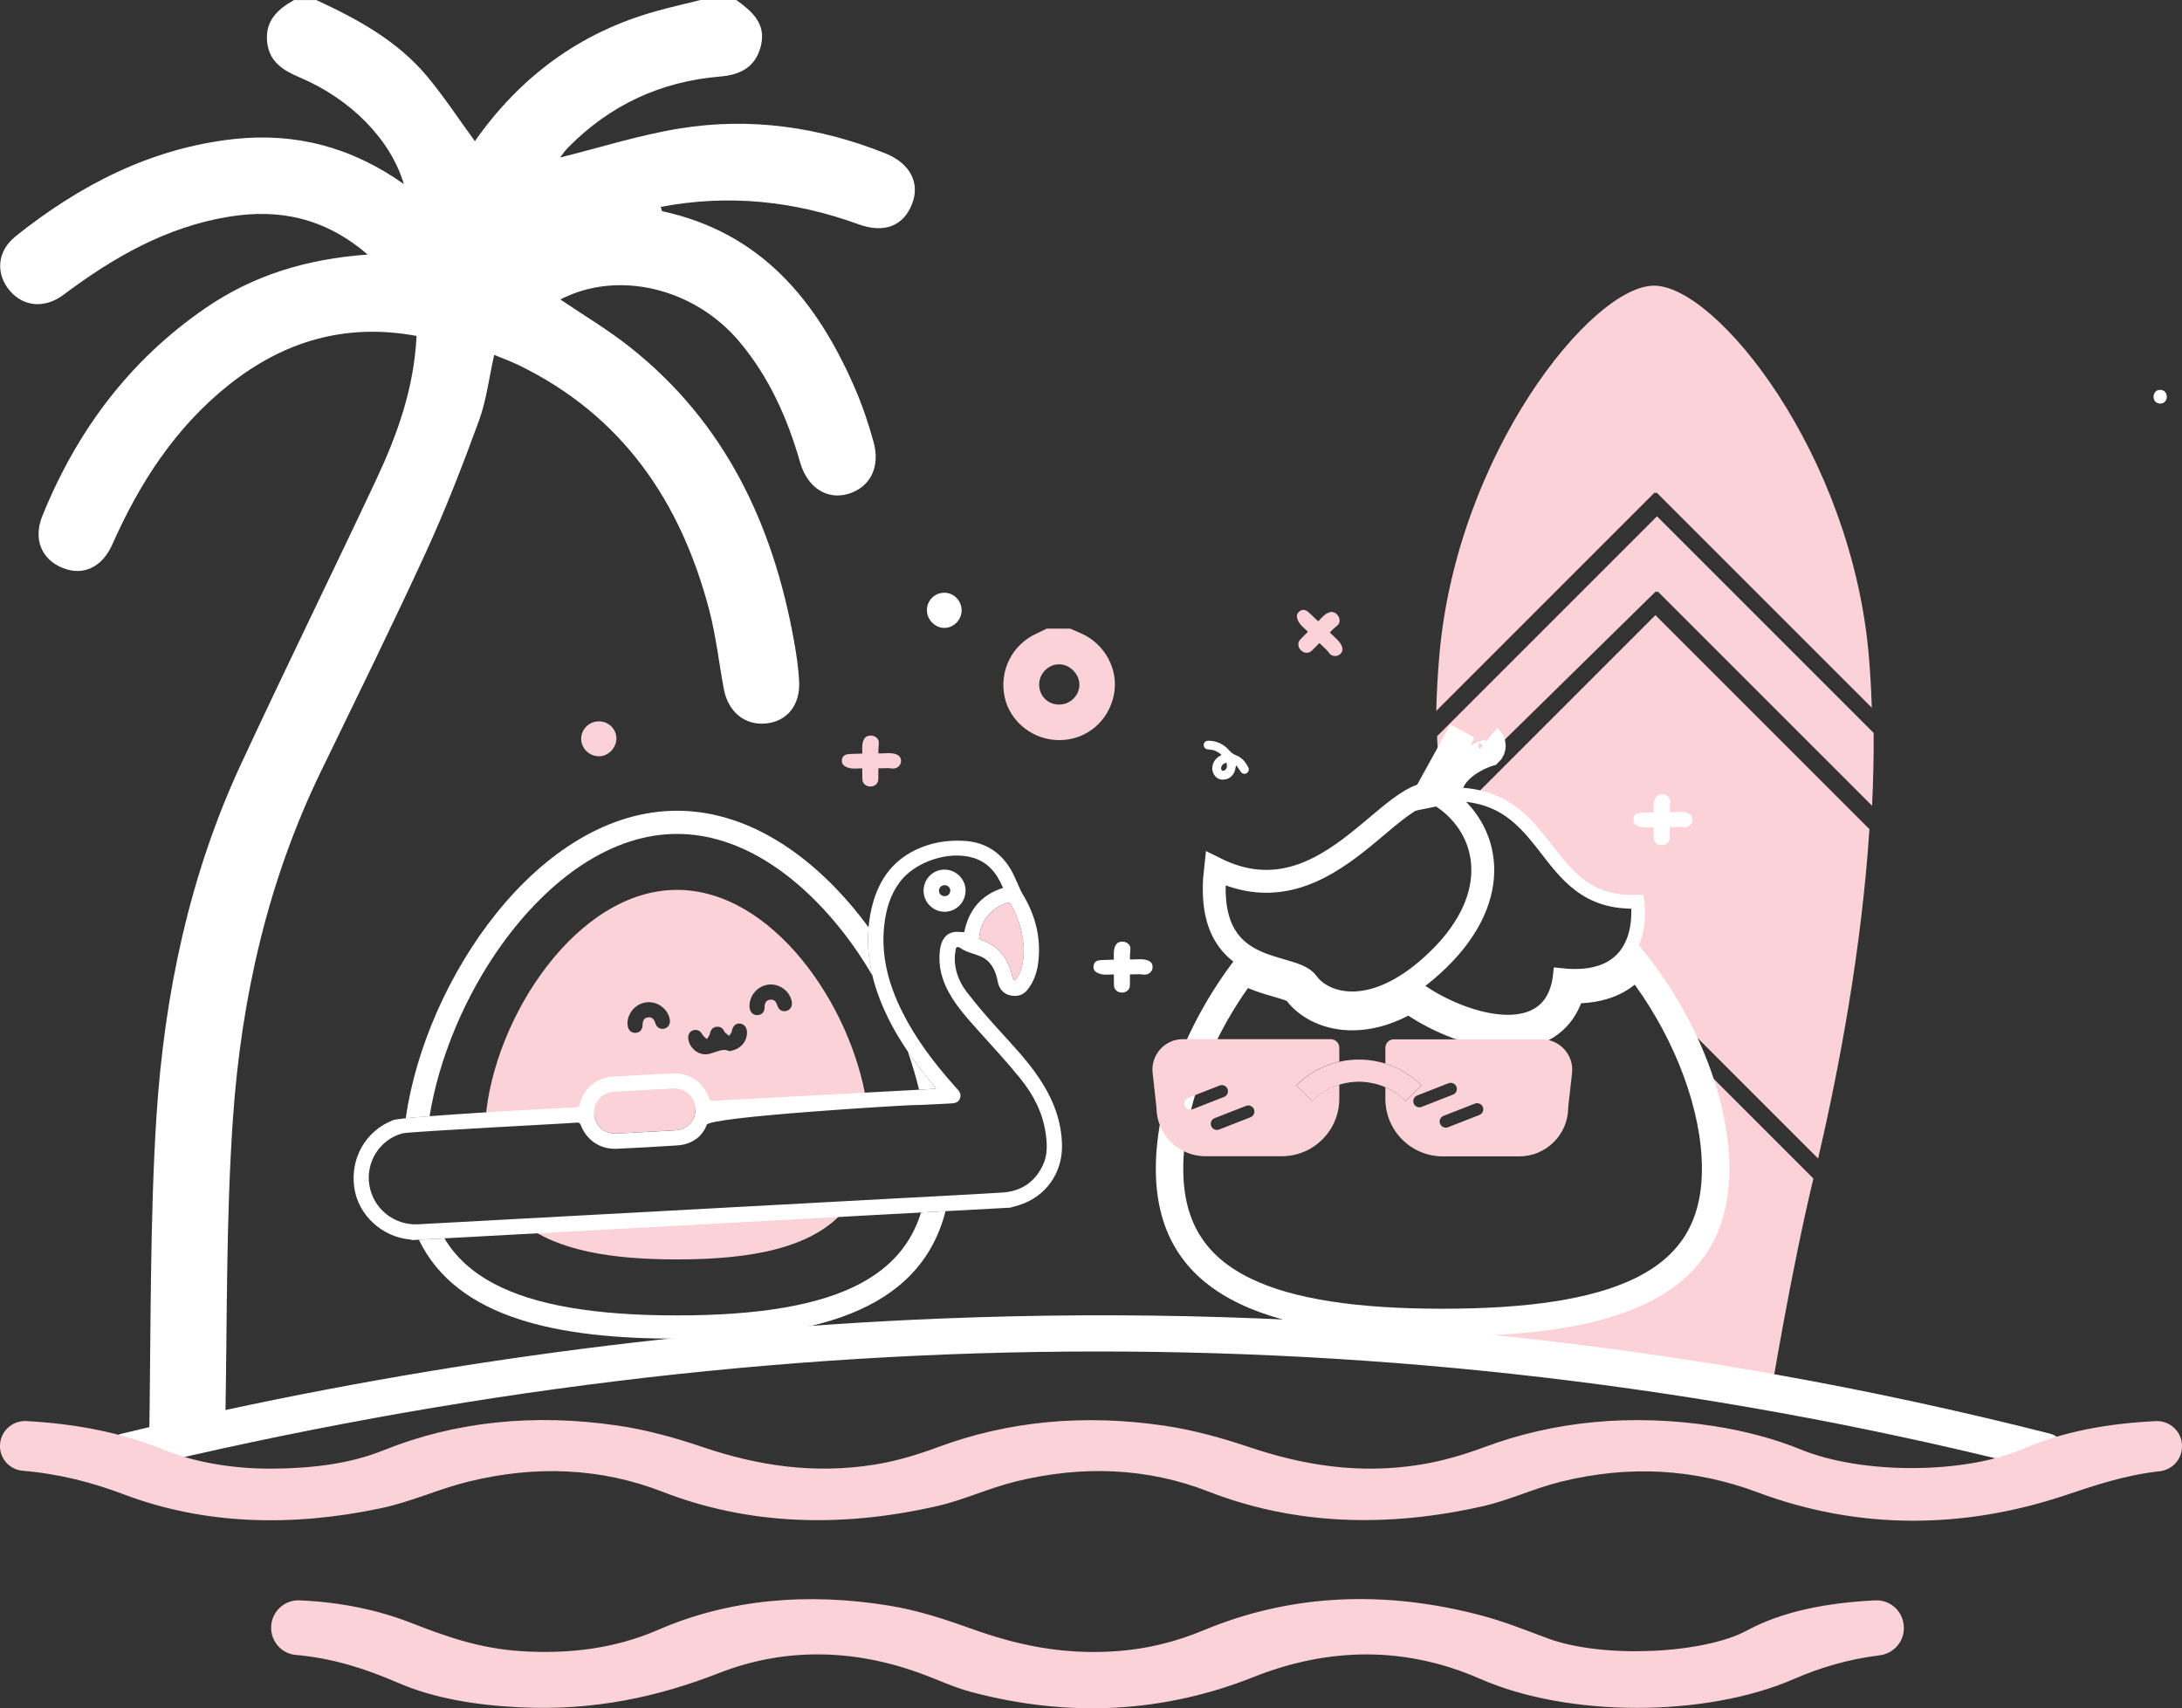 <?xml version="1.0" encoding="UTF-8"?>
<svg id="Layer_1" data-name="Layer 1" xmlns="http://www.w3.org/2000/svg" viewBox="0 0 477 373.44">
  <rect x="0" y="0" width="477" height="373.44" fill="#333333" stroke="none"/>
  <g>
    <g>
      <g>
        <path d="m321.62,181.49c-.27-.56-.57-1.11-.89-1.65.32.53.62,1.08.89,1.65Z" style="fill: #fbd2d7;"/>
        <path d="m322.78,173.59c15.97,3.9,15.21,23.57,34.46,22.82,0,0,.67,4.27-.87,8.43.02-.06.05-.12.07-.18,5.67,6.46,10.41,13.88,13.93,21.53l27.08,27.08c4.67-20.05,9.51-45.87,11.22-72l-46.79-46.79-39.11,39.11Z" style="fill: #fbd2d7;"/>
      </g>
      <path d="m409.6,160.24l-47.37-47.37-48.05,48.05c-.03,5.23,1.64,8.13,1.91,13.41l45.89-45.05.2.2.2-.2,46.87,46.87c.26-5.32.38-10.64.34-15.91Z" style="fill: #fbd2d7;"/>
      <path d="m361.73,107.66l.2.2.2-.2,47.06,47.06c-.12-3.82-.33-7.6-.65-11.33-3.78-44.11-33.27-80.94-46.95-80.94s-43.17,36.83-46.95,80.95c-.34,3.95-.56,7.97-.67,12.02l47.75-47.75Z" style="fill: #fbd2d7;"/>
      <path d="m373.9,235.12c2.22,6.74,3.42,13.45,3.42,19.65,0,23.52-26.33,32.69-50.56,35.53.21.65-8.68,2.79-8.68,2.79l69.05,11.69s4.41-26.86,9.29-47.13l-22.53-22.53Z" style="fill: #fbd2d7;"/>
    </g>
    <g>
      <path d="m325.41,161.45c.96.78,1.01,2.23.1,3.07,0,0-7.93,2.31-8.87,8.17l-4.55.93,7.61-13.81" style="fill: none; stroke: #fff; stroke-miterlimit: 10; stroke-width: 6px;"/>
      <path d="m315.65,174.44c9.98,6.94,13.03,21.41-1.15,35.26-14.18,13.85-25.34,9.9-28.7,5.15-3.37-4.75-22.87-.66-20.09-24.97,25.49,12.69,39.97-22.39,49.94-15.45Z" style="fill: none; stroke: #fff; stroke-miterlimit: 10; stroke-width: 5px;"/>
      <path d="m314.5,209.7c14.18-13.85,11.13-28.32,1.15-35.26-.4-.28-.82-.49-1.24-.64,25.82-2.41,21.22,24.2,43.56,23.33,0,0,2.89,18.3-16.96,16.02-1.71,15.89-20.91,10.11-30.43,3.49-.73-.5-1.43-1.16-2.12-1.95,1.94-1.32,3.95-2.96,6.03-5Z" style="fill: none; stroke: #fff; stroke-miterlimit: 10; stroke-width: 3px;"/>
      <path d="m357.37,215.26c9.06,12.53,14.68,27.68,14.68,40.23,0,11.59-4.75,19.25-14.95,24.12-9.17,4.37-22.82,6.5-41.74,6.5s-32.58-2.13-41.74-6.5c-10.2-4.87-14.95-12.53-14.95-24.12,0-12.29,5.34-27.03,14.13-39.48,2.01.84,3.95,1.4,5.57,1.87.99.29,2.29.66,2.92.94,3.14,4.04,8.44,6.43,14.32,6.43,4.03,0,8.13-1.08,12.26-3.21,5.26,3.48,13.83,7.32,21.79,7.32s13.46-3.66,16-10.04c5.31-.25,9.07-1.92,11.72-4.06m-.2-9.87c-1.42,4.01-4.86,7.97-12.9,7.97-1.01,0-2.1-.06-3.26-.2-.81,7.55-5.57,10.21-11.37,10.21-6.4,0-14.06-3.25-19.06-6.72-.73-.5-1.43-1.16-2.12-1.95-4.88,3.33-9.25,4.56-12.87,4.56-4.73,0-8.18-2.11-9.8-4.4-1.95-2.76-9.34-2.54-14.65-6.61-11.41,14.22-18.48,32.24-18.48,47.26,0,29.93,28.07,36.62,62.69,36.62s62.69-6.69,62.69-36.62c0-16.04-8.06-35.5-20.87-50.11h0Z" style="fill: #fff;"/>
      <g>
        <path d="m318.37,237.56c-.27-.69-1.05-1.03-1.73-.76l-6.85,2.68c-.69.27-1.03,1.05-.76,1.73.27.69,1.05,1.03,1.73.76l6.85-2.68c.69-.27,1.03-1.05.76-1.73Z" style="fill: none;"/>
        <path d="m274.14,242.53c-.27-.69-1.05-1.03-1.73-.76l-6.85,2.68c-.69.27-1.03,1.05-.76,1.73.27.69,1.05,1.03,1.73.76l6.85-2.68c.69-.27,1.03-1.05.76-1.73h0Z" style="fill: none;"/>
        <path d="m268.37,238.08h0c-.27-.69-1.05-1.03-1.73-.76l-6.85,2.68c-.69.27-1.03,1.05-.76,1.73h0c.27.69,1.05,1.03,1.73.76l6.85-2.68c.69-.27,1.03-1.05.76-1.73Z" style="fill: none;"/>
        <path d="m322.41,241.25l-6.85,2.68c-.69.27-1.03,1.05-.76,1.73.27.69,1.05,1.03,1.73.76l6.85-2.68c.69-.27,1.03-1.05.76-1.73-.27-.69-1.05-1.03-1.73-.76Z" style="fill: none;"/>
        <g>
          <path d="m263.54,251.79c-5.31,0-9.67-4.32-9.71-9.63,0-.1,0-.19-.02-.29l-.83-7.4c-.18-1.6.33-3.2,1.4-4.4,1.07-1.2,2.6-1.88,4.21-1.88h32.35c.47,0,.86.39.86.86v2.26c-3.44.92-6.57,2.72-9.1,5.25l-.71.71,4.84,4.84.71-.71c1.22-1.22,2.67-2.2,4.26-2.87v1.67c0,6.38-5.19,11.57-11.57,11.57h-16.69Zm9.36-11.11c-.29,0-.58.05-.85.16l-6.85,2.68c-1.2.47-1.8,1.83-1.33,3.03.35.9,1.21,1.49,2.18,1.49.29,0,.58-.05.85-.16l6.85-2.68c.58-.23,1.04-.67,1.29-1.24.25-.57.26-1.21.04-1.79-.35-.9-1.21-1.49-2.18-1.49Zm-5.77-4.45c-.29,0-.58.05-.85.16l-6.86,2.68c-1.2.47-1.79,1.83-1.33,3.03.35.9,1.21,1.49,2.18,1.49.29,0,.58-.05.85-.16l6.85-2.68c1.2-.47,1.8-1.83,1.33-3.03-.35-.9-1.21-1.49-2.18-1.49Z" style="fill: #fbd2d7;"/>
          <path d="m290.8,229.2v1.36c-3.32,1.02-6.34,2.83-8.81,5.3l-1.41,1.41,1.41,1.41,3.43,3.43,1.41,1.41,1.41-1.41c.77-.77,1.63-1.43,2.55-1.97v.06c0,5.83-4.74,10.57-10.57,10.57h-16.69c-4.76,0-8.67-3.87-8.71-8.64,0-.13,0-.26-.02-.38l-.83-7.4c-.15-1.33.26-2.62,1.15-3.62.89-1,2.12-1.55,3.46-1.55h32.21m-30.53,15.39c.42,0,.83-.08,1.21-.23l1.97-.77c-.73.9-.97,2.17-.52,3.32.5,1.29,1.72,2.12,3.11,2.12.42,0,.83-.08,1.22-.23l6.85-2.68c.83-.32,1.48-.95,1.84-1.77.36-.82.38-1.72.05-2.55-.5-1.29-1.72-2.12-3.11-2.12-.42,0-.83.08-1.21.23l-1.97.77c.73-.9.97-2.17.52-3.32-.5-1.29-1.72-2.12-3.11-2.12-.42,0-.83.08-1.22.23l-6.85,2.68c-.83.32-1.48.95-1.84,1.77-.36.82-.38,1.72-.05,2.55.5,1.29,1.72,2.12,3.11,2.12m30.67-17.39h-32.35c-3.97,0-7.05,3.45-6.61,7.39l.83,7.4c0,.06,0,.12.01.18.05,5.87,4.82,10.62,10.71,10.62h16.69c6.94,0,12.57-5.63,12.57-12.57v-3.1c-2.18.67-4.24,1.86-5.96,3.59l-3.43-3.43c2.68-2.68,5.95-4.4,9.39-5.17v-3.04c0-1.03-.83-1.86-1.86-1.86h0Zm-30.67,15.39c-.53,0-1.04-.32-1.25-.85-.27-.69.07-1.46.76-1.73l6.85-2.68c.16-.06.32-.09.49-.09.53,0,1.04.32,1.25.85h0c.27.69-.07,1.46-.76,1.73l-6.85,2.68c-.16.06-.32.09-.49.09h0Zm5.77,4.45c-.53,0-1.04-.32-1.25-.85-.27-.69.07-1.46.76-1.73l6.85-2.68c.16-.06.32-.09.49-.09.53,0,1.04.32,1.25.85.27.69-.07,1.46-.76,1.73l-6.85,2.68c-.16.06-.32.09-.49.09h0Z" style="fill: #fbd2d7;"/>
        </g>
        <g>
          <path d="m315.4,251.79c-6.38,0-11.57-5.19-11.57-11.57v-.92c1,.58,1.93,1.29,2.75,2.12l.71.71.73-.73c.02.06.04.13.06.19.35.9,1.21,1.49,2.18,1.49.29,0,.58-.05.85-.16l6.85-2.68c1.2-.47,1.79-1.83,1.33-3.03-.35-.9-1.21-1.49-2.18-1.49-.29,0-.58.05-.85.16l-4.48,1.75.34-.34-.71-.71c-2.14-2.14-4.75-3.78-7.6-4.79v-2.72c0-.47.39-.86.86-.86h32.35c1.61,0,3.14.69,4.21,1.88,1.07,1.2,1.58,2.8,1.4,4.39l-.83,7.4c0,.1-.02.2-.02.29-.04,5.3-4.4,9.62-9.71,9.62h-16.69Zm7.49-11.63c-.29,0-.58.05-.85.16l-6.85,2.68c-.58.23-1.04.67-1.29,1.24-.25.57-.26,1.21-.04,1.79.35.9,1.21,1.49,2.18,1.49.29,0,.58-.05.85-.16l6.85-2.68c.58-.23,1.04-.67,1.29-1.24.25-.57.26-1.21.04-1.79-.35-.9-1.21-1.49-2.18-1.49Z" style="fill: #fbd2d7;"/>
          <path d="m337.04,229.2c1.34,0,2.57.55,3.46,1.55.89,1,1.3,2.28,1.15,3.62l-.83,7.4c-.01.13-.02.26-.02.38-.04,4.76-3.95,8.64-8.71,8.64h-16.69c-5.49,0-10.02-4.21-10.52-9.57.35.28.68.58,1,.9l1.41,1.41.53-.53c.62.67,1.49,1.06,2.44,1.06.42,0,.83-.08,1.22-.23l1.97-.77c-.73.9-.97,2.16-.52,3.32.5,1.29,1.72,2.12,3.11,2.12.42,0,.83-.08,1.22-.23l6.85-2.68c1.71-.67,2.56-2.61,1.89-4.32-.5-1.29-1.72-2.12-3.11-2.12-.42,0-.83.08-1.21.23l-1.97.77c.19-.23.34-.49.47-.77.36-.82.38-1.72.05-2.55-.5-1.29-1.72-2.12-3.11-2.12-.42,0-.83.08-1.21.23l-3.37,1.32-.39-.39c-2.08-2.08-4.58-3.71-7.3-4.77v-1.89h32.21m0-2h-32.35c-1.03,0-1.86.83-1.86,1.86v3.44c2.89.9,5.61,2.49,7.89,4.77l-3.43,3.43c-1.32-1.32-2.84-2.33-4.46-3.03v2.55c0,6.94,5.63,12.57,12.57,12.57h16.69c5.89,0,10.66-4.75,10.71-10.62,0-.06,0-.12.01-.18l.83-7.4c.44-3.94-2.64-7.39-6.61-7.39h0Zm-26.77,14.86c-.53,0-1.04-.32-1.25-.85-.27-.69.07-1.46.76-1.73l6.85-2.68c.16-.06.32-.09.49-.09.53,0,1.04.32,1.25.85.27.69-.07,1.46-.76,1.73l-6.85,2.68c-.16.06-.32.09-.49.09h0Zm5.77,4.45c-.53,0-1.04-.32-1.25-.85-.27-.69.07-1.46.76-1.73l6.85-2.68c.16-.06.32-.09.49-.09.53,0,1.04.32,1.25.85.27.69-.07,1.46-.76,1.73l-6.85,2.68c-.16.06-.32.09-.49.09h0Z" style="fill: #fbd2d7;"/>
        </g>
        <path d="m310.72,237.28c-2.28-2.28-5-3.87-7.89-4.77-3.25-1.01-6.72-1.15-10.03-.4-3.45.77-6.72,2.5-9.39,5.17l3.43,3.43c1.72-1.72,3.78-2.92,5.96-3.59,3.28-1.01,6.86-.82,10.03.56,1.62.7,3.14,1.71,4.46,3.03l3.43-3.43Z" style="fill: #fbd2d7;"/>
      </g>
    </g>
    <g>
      <path d="m93.91,244.02c2.02-12.57,7.68-26.26,15.8-37.56,5.27-7.33,11.39-13.39,17.72-17.51,6.76-4.4,13.68-6.64,20.58-6.64s13.82,2.23,20.58,6.64c6.32,4.12,12.45,10.17,17.72,17.51,1.57,2.19,3.04,4.48,4.42,6.82-.84-3.46-1.17-6.97-.85-10.54-10.81-14.73-25.58-25.5-41.87-25.5-30.05,0-54.94,36.65-59.32,67.24,1.37-.14,3.16-.3,5.23-.46Z" style="fill: #fff;"/>
      <path d="m204.59,237.95c-.06-.11-.08-.16-.11-.2-.22-.26-.44-.52-.66-.79-1.91-2.29-3.71-4.65-5.38-7.1.98,2.79,1.8,5.59,2.47,8.36,1.72-.09,2.85-.15,3.17-.17.16,0,.32-.07.5-.1Z" style="fill: #fff;"/>
      <path d="m201.35,265.06c-2.13,6.87-6.49,11.94-13.31,15.56-8.81,4.68-21.91,6.95-40.04,6.95s-31.23-2.27-40.04-6.95c-4.79-2.54-8.36-5.81-10.81-9.9-2.18.12-4.05.22-5.59.3,8.34,17.25,30.46,21.64,56.44,21.64,28.87,0,52.97-5.41,58.7-27.88-1.69.09-3.47.19-5.35.29Z" style="fill: #fff;"/>
    </g>
    <g>
      <path d="m114.2,267.36c7.65,6.19,19.94,7.97,33.8,7.97,15.91,0,29.75-2.35,36.87-11.02l-70.67,3.04Z" style="fill: #fbd2d7;"/>
      <path d="m189.42,240.94c-3.33-21.28-20.6-46.4-41.42-46.4-22,0-40.04,28.05-41.85,49.98l83.26-3.58Zm-21.62-25.67c2.43-.38,4.85,1.31,5.29,3.7.18.98-.31,1.82-1.2,2.04-.88.21-1.64-.2-1.94-1.14-.26-.82-.66-1.45-1.59-1.32-.99.13-1.22.85-1.22,1.76,0,.96-.67,1.59-1.57,1.62-.91.03-1.6-.64-1.7-1.64-.24-2.36,1.54-4.63,3.94-5.01Zm-16.19,9.94c.9-.2,1.52.17,1.96.99.21.38.64.65.97.97.22-.4.56-.77.65-1.2.17-.81.58-1.36,1.38-1.49.8-.13,1.41.23,1.76.99.03.07.04.15.09.2.32.27.65.53.97.8.2-.34.52-.66.59-1.03.19-1.05.78-1.71,1.66-1.68.94.02,1.62.77,1.66,1.82.07,2.1-1.44,3.89-3.88,4.22-1.37-.72-2.82.23-4.39.6-2.15.5-4.24-1.1-4.56-3.22-.15-.95.3-1.77,1.14-1.96Zm-10.46-6.07c2.43-.37,4.85,1.33,5.27,3.71.17.94-.28,1.75-1.1,2-.9.27-1.72-.14-2.04-1.13-.26-.81-.67-1.44-1.6-1.31-.92.12-1.2.78-1.21,1.67,0,1.05-.65,1.69-1.58,1.72-.9.02-1.59-.65-1.69-1.66-.24-2.36,1.55-4.63,3.95-5Z" style="fill: #fbd2d7;"/>
    </g>
    <g>
      <path d="m90.07,271.09c-.15-.04-.29-.11-.44-.12-6.15-.55-11.32-5.35-12.18-11.31-.93-6.48,2.51-12.45,8.49-14.78,2.1-.82,37.5-2.72,39.71-2.78.62-.02.95-.15,1.13-.84.86-3.37,3.66-5.68,7.15-5.89,4.38-.27,8.77-.51,13.15-.71,3.64-.17,6.75,1.97,7.91,5.43.16.48.36.6.83.57,2.26-.13,46.02-2.48,48.28-2.6.16,0,.32-.07.5-.1-.06-.11-.08-.16-.11-.2-.22-.26-.44-.52-.66-.79-4.56-5.48-8.58-11.29-11.26-17.94-2.62-6.51-3.63-13.2-2.11-20.14,1.28-5.81,4.19-10.45,9.72-13.1,3.31-1.59,6.85-2.17,10.5-1.97,4.42.23,7.82,2.27,10.14,6.01.83,1.35,1.39,2.87,2.07,4.32.18.38.33.77.55,1.12,2.89,4.7,4.22,9.76,3.51,15.27-.27,2.11-.96,4.09-2.3,5.79-.91,1.17-2.16,1.58-3.58,1.32-1.37-.24-2.33-1.06-2.79-2.39-.14-.39-.19-.82-.29-1.23-.51-2.23-1.55-4.11-3.77-5.01-1.47-.6-3.07-.87-4.39-1.85-.04-.03-.1-.04-.15-.06-.4-.16-.68-.04-.75.4-.09.6-.2,1.19-.21,1.79-.06,2.82.93,5.36,2.6,7.54,2.12,2.77,4.41,5.42,6.75,8,3.21,3.55,6.53,6.99,9.19,11,2.96,4.47,4.87,9.28,4.9,14.73.04,5.99-3.64,11.07-9.36,12.88-.65.2-1.3.37-1.95.56-18.69,1.01-112.09,6.08-130.78,7.09Zm129.2-76.98c-1.3-3.1-3.18-5.57-6.52-6.58-5.35-1.62-12.78.86-16.09,5.35-2.03,2.74-2.95,5.89-3.34,9.22-.8,6.85.94,13.18,3.98,19.23,2.97,5.91,6.96,11.12,11.33,16.05.19.22.37.44.58.64.6.59.97,1.27.64,2.12-.35.9-1.13,1.06-2,1.09-2.89.12-5.78.34-8.67.38-1.57.02-44.01,2.52-44.68,4.29-1.05,2.81-3.46,4.3-6.49,4.51-4.38.3-8.77.51-13.15.73-3.57.17-6.6-1.8-7.88-5.14-.19-.5-.42-.63-.91-.58-1.64.19-36.55,1.93-38.12,2.36-4.99,1.37-8.05,6.33-7.2,11.36.86,5.11,5.41,8.78,10.63,8.51,9.93-.52,94.55-5.12,104.48-5.66,7.74-.42,15.49-.8,23.23-1.28,4.08-.25,7.1-2.23,8.88-5.96,1.09-2.29.96-4.7.6-7.12-.66-4.47-2.7-8.36-5.48-11.8-2.95-3.65-6.16-7.1-9.3-10.6-2.32-2.59-4.63-5.16-6.34-8.22-1.63-2.93-2.4-6.03-1.97-9.39.27-2.1,1.29-3.52,2.95-3.84.72-.14,1.5-.01,2.35,0,.98-4.74,3.61-8.13,8.48-9.67Zm-71.69,53c2.68-.16,4.6-2.24,4.44-4.83-.15-2.55-2.28-4.42-4.9-4.28-4.28.22-8.56.45-12.84.7-2.63.15-4.53,2.23-4.4,4.79.13,2.59,2.26,4.45,4.94,4.32,2.15-.11,4.3-.23,6.46-.35,2.1-.11,4.2-.22,6.3-.34Zm73.51-49.22c-.3-.54-.62-.59-1.14-.43-3.18.94-5.72,4.12-5.89,7.45,0,.19.22.52.41.58,3.88,1.28,5.97,4.08,6.82,7.95.03.13.05.26.1.38.08.18.19.35.29.52.18-.13.42-.21.53-.38.93-1.35,1.34-2.9,1.5-4.5.09-.86.07-1.73.09-2.18-.23-3.61-1.16-6.59-2.71-9.38Z" style="fill: #fff;"/>
      <path d="m141.28,247.45c2.1-.11,4.2-.22,6.3-.34,2.68-.16,4.6-2.24,4.44-4.83-.15-2.55-2.28-4.42-4.9-4.28-4.28.22-8.56.45-12.84.7-2.63.15-4.53,2.23-4.4,4.79.13,2.59,2.26,4.45,4.94,4.32,2.15-.11,4.3-.23,6.46-.35Z" style="fill: #fbd2d7;"/>
      <path d="m223.81,207.27c-.23-3.61-1.16-6.59-2.71-9.38-.3-.54-.62-.59-1.14-.43-3.18.94-5.72,4.12-5.89,7.45,0,.19.22.52.41.58,3.88,1.28,5.97,4.08,6.82,7.95.03.13.05.26.1.38.08.18.19.35.29.52.18-.13.42-.21.53-.38.93-1.35,1.34-2.9,1.5-4.5.09-.86.07-1.73.09-2.18Z" style="fill: #fbd2d7;"/>
      <path d="m206.22,190.12c2.49-.15,4.69,1.78,4.85,4.27.17,2.58-1.8,4.81-4.35,4.93-2.51.12-4.66-1.81-4.81-4.32-.15-2.56,1.76-4.73,4.31-4.89Zm-.96,4.63c.02.68.61,1.21,1.31,1.17.67-.04,1.18-.58,1.17-1.24-.02-.68-.61-1.21-1.31-1.17-.67.04-1.18.58-1.17,1.24Z" style="fill: #fff;"/>
    </g>
  </g>
  <path d="m446.16,321.27c-135.63-34.44-274.96-34.42-417.8.06-2.16.52-4.34-.8-4.87-2.96h0c-.53-2.18.8-4.38,2.98-4.91,59.38-14.32,119.62-22.8,179.12-25.2,83.15-3.36,163.55,5.11,242.57,25.16,2.17.55,3.48,2.77,2.92,4.94h0c-.56,2.16-2.75,3.45-4.91,2.9Z" style="fill: #fff;"/>
  <path d="m0,316.1c0-3.14,2.65-5.6,5.79-5.43,10.9.6,20.85,2.53,30.19,6.33,6.5,2.65,14.93,4.14,23.65,4.07,8.76-.07,16.94-1.09,24.17-4,15.54-6.26,32.83-8.14,51.35-5.4,6.47.96,12.74,2.74,18.49,4.69,11.82,4,24.17,6,37.77,3.79,4.81-.78,9.44-2.23,13.63-3.78,15.26-5.67,31.83-7.29,49.45-4.7,6.48.95,12.74,2.73,18.5,4.66,11.78,3.96,24.06,6.06,37.65,3.84,4.82-.79,9.48-2.18,13.67-3.74,15.54-5.81,32.43-7.41,50.32-4.67,6.73,1.03,13.48,2.84,19.08,5.14,13.24,5.42,35.67,5.44,48.7-.21,8.46-3.67,18.19-5.49,28.84-6.01,3.12-.15,5.75,2.31,5.75,5.43v.12c0,2.79-2.11,5.1-4.89,5.41-7.57.84-14.03,3.04-20.73,5.28-22.39,7.46-45.23,7.52-67.15-.67-13.75-5.14-27.91-6.01-42.86-2.36-6.07,1.48-11.27,4.06-17.4,5.44-20.86,4.68-41.03,4.06-59.84-3.27-13.24-5.16-27.4-5.78-42.01-2.2-6.07,1.48-11.29,4.04-17.41,5.43-20.84,4.73-41.05,4.15-59.86-3.16-13.42-5.22-27.68-5.85-42.43-2.23-6.63,1.63-12.4,4.39-19.13,5.82-19.44,4.11-38.56,3.64-56.12-2.99-6.94-2.62-14.14-4.52-22.22-5.2-2.81-.24-4.96-2.59-4.96-5.41h0Z" style="fill: #fbd2d7;"/>
  <path d="m416.2,355.82v.12c0,3.04-2.28,5.56-5.3,5.94-6.87.85-12.95,2.66-18.79,5.2-19.29,8.39-49.28,8.4-68.52-.05-16.15-7.09-32.88-7.03-49.54-.41-19.59,7.78-40.2,8.98-61.71,3.28-4.08-1.08-7.65-2.85-11.52-4.23-14.56-5.21-29.44-5.47-43.62.08-13.39,5.24-27.43,8.28-43.54,7.5-9.65-.47-18.76-1.95-26.67-5.37-6.83-2.95-13.96-5.35-22.34-6.09-3.06-.27-5.38-2.88-5.38-5.95h0c0-3.4,2.83-6.13,6.22-5.98,8.78.38,16.98,2.02,24.55,4.99,7.35,2.88,14.82,5.53,23.77,6.11,10.96.71,20.94-.69,30.01-4.63,15.38-6.69,32.56-8.26,50.65-5.3,6.32,1.04,12.35,3.04,18.03,5.08,9.57,3.45,19.46,5.61,30.83,4.91,7.35-.45,13.77-2.11,19.76-4.61,19.18-7.99,39.54-8.83,60.69-3.26,5.07,1.34,9.75,3.23,14.48,4.99,12.3,4.58,34.34,3.34,43.58-1.66,7.76-4.21,17.47-6.09,28.08-6.62,3.41-.17,6.27,2.56,6.27,5.98Z" style="fill: #fbd2d7;"/>
  <path d="m472.23,88.23c1.93,0,1.93-3,0-3s-1.93,3,0,3h0Z" style="fill: #fff;"/>
  <path d="m3.26,51.77c14.08-11.26,29.68-19.37,47.87-21.37,13.37-1.47,25.72,1.73,37.15,9.84-2.89-9.74-11.54-18.54-22.73-23.3-3.64-1.55-6.69-3.39-7.15-7.74-.49-4.62,2.28-7.17,5.88-9.19h4.88c9.02,4.18,17.73,8.91,24.21,16.68,3.7,4.44,6.89,9.31,10.44,14.17,9.87-14.05,22.89-23.74,39.49-28.38C146.57,1.56,149.87.82,153.15,0h7.81c3.39,2.44,6.54,5.12,5.4,9.92-1.08,4.58-4.29,6.43-8.9,6.81-12.97,1.06-24.12,6.22-33.28,15.53-.73.75-1.32,1.64-1.74,2.17,8.64-2.14,17.3-4.91,26.17-6.35,15.4-2.49,30.47-.34,44.96,5.46,5.44,2.18,7.62,6.53,5.79,11.11-1.89,4.76-6.06,6.43-11.72,4.37-14.07-5.12-28.41-6.6-43.2-3.79.15.41.2.91.36.95,21.52,4.66,33.74,19.49,42.02,38.53,1.68,3.86,3.05,7.89,4.16,11.96,1.51,5.52-.83,9.92-5.59,11.31-4.61,1.34-8.9-1.36-10.49-6.93-2.76-9.64-6.77-18.63-13.27-26.36-9.91-11.78-26.6-15.73-39.13-9.22,5.1,3.46,10.38,6.59,15.14,10.36,20.87,16.49,31.4,38.85,35.97,64.48.51,2.88.95,5.79,1.09,8.7.25,5.21-2.71,8.76-7.35,9.16-4.6.4-8.2-2.57-9.13-7.61-1.07-5.75-1.71-11.6-3.19-17.23-6.24-23.76-19.04-42.54-41.73-53.55-1.57-.76-3.23-1.35-5.27-2.2-1.14,5.11-1.7,9.96-3.33,14.41-3.57,9.74-7.32,19.45-11.65,28.87-7.39,16.09-15.23,31.97-22.95,47.91-11.58,23.9-17.34,49.42-19.17,75.64-1.55,22.28-1.25,44.69-1.69,67.05l-16.64,4c.39-22.56.14-49.16,1.62-71.65,1.74-26.53,7.18-52.51,18.5-76.85,9.65-20.77,19.76-41.33,29.5-62.06,4.63-9.86,8.3-20.05,8.84-31.46-15.59-2.89-29.14,1.19-41.15,10.79-11.57,9.25-19.39,21.32-25.33,34.74-2.29,5.16-6.51,7.01-10.99,5.15-4.52-1.87-6.39-6.27-4.32-11.36,7.5-18.52,19-33.96,35.6-45.38,10.39-7.15,22.02-10.76,35.5-11.73-9.39-8.08-19.39-10.04-30.24-8.29-13.68,2.2-25.32,8.89-36.24,17.08-4.16,3.11-8.82,2.6-11.79-.93-3.03-3.6-2.8-8.53,1.18-11.71Z" style="fill: #fff;"/>
  <path d="m195.21,168.03c-.11,0-.27-.02-.49-.05-.22-.03-.38-.05-.5-.05-.25,0-.61,0-1.1.02-.48.01-.85.02-1.11.02,0,.3,0,.7,0,1.2,0,.63-.01,1.02-.01,1.18,0,.46-.17.84-.5,1.14-.33.3-.75.45-1.24.45s-.91-.15-1.24-.46c-.33-.31-.5-.69-.5-1.16,0,.12,0-.67-.03-2.35-.68.04-1.28.05-1.79.05-.65,0-1.22-.12-1.72-.36-.63-.3-.94-.73-.94-1.29,0-.71.29-1.18.88-1.39.32-.12.92-.18,1.79-.18.52,0,1.12-.02,1.79-.05,0-.09,0-.27-.01-.55s-.01-.5-.01-.67c0-1.82.62-2.73,1.85-2.73.48,0,.9.15,1.26.44.36.3.53.67.53,1.13,0,.15-.02.37-.05.68-.03.31-.05.54-.05.69v.96c.22,0,.38.01.49.01.18,0,.46,0,.83-.03.37-.02.65-.03.84-.03,1.86,0,2.79.56,2.79,1.69,0,.45-.16.83-.47,1.16-.34.34-.76.52-1.27.52Z" style="fill: #fbd2d7;"/>
  <path d="m290.66,142.88c-.08-.08-.18-.2-.31-.38-.13-.18-.24-.31-.32-.39-.18-.18-.44-.43-.79-.76-.35-.33-.62-.59-.8-.77-.21.22-.49.5-.85.85-.45.44-.73.71-.85.83-.32.32-.71.47-1.16.45-.45-.02-.85-.21-1.2-.56s-.54-.75-.56-1.2c-.02-.45.13-.84.46-1.17-.08.08.46-.48,1.64-1.68-.51-.46-.94-.87-1.31-1.23-.46-.46-.78-.95-.97-1.47-.23-.66-.15-1.18.24-1.58.5-.5,1.04-.62,1.6-.37.31.14.77.52,1.39,1.14.37.37.8.78,1.31,1.23.06-.06.19-.2.38-.4s.34-.36.46-.48c1.29-1.29,2.37-1.5,3.24-.63.34.34.53.74.58,1.2.04.46-.1.85-.42,1.17-.1.1-.27.25-.51.44-.24.19-.41.34-.52.45l-.67.69c.14.16.25.27.33.35.13.13.33.32.6.57.27.25.48.44.61.58,1.31,1.31,1.57,2.37.78,3.17-.32.32-.7.48-1.15.49-.48,0-.9-.17-1.26-.53Z" style="fill: #fbd2d7;"/>
  <path d="m206.52,129.58c2.13.06,3.8,1.89,3.69,4.06-.1,2.03-1.87,3.69-3.87,3.63-2.08-.06-3.83-1.99-3.71-4.08.11-2.06,1.83-3.66,3.89-3.6Z" style="fill: #fff;"/>
  <path d="m250.21,213.08c-.11,0-.27-.02-.49-.05-.22-.03-.38-.05-.5-.05-.25,0-.61,0-1.1.02-.48.01-.85.02-1.11.02,0,.3,0,.7,0,1.2,0,.63-.01,1.02-.01,1.18,0,.46-.17.84-.5,1.14-.33.3-.75.45-1.24.45s-.91-.15-1.24-.46c-.33-.31-.5-.69-.5-1.16,0,.12,0-.67-.03-2.35-.68.04-1.28.05-1.79.05-.65,0-1.22-.12-1.72-.36-.63-.3-.94-.73-.94-1.29,0-.71.29-1.18.88-1.39.32-.12.92-.18,1.79-.18.52,0,1.12-.02,1.79-.05,0-.09,0-.27-.01-.55s-.01-.5-.01-.67c0-1.82.62-2.73,1.85-2.73.48,0,.9.15,1.26.44.36.3.53.67.53,1.13,0,.15-.02.37-.05.68-.03.31-.05.54-.05.69v.96c.22,0,.38.01.49.01.18,0,.46,0,.83-.03.37-.02.65-.03.84-.03,1.86,0,2.79.56,2.79,1.69,0,.45-.16.83-.47,1.16-.34.34-.76.52-1.27.52Z" style="fill: #fff;"/>
  <path d="m233.99,137.44c.77.34,1.54.68,2.31,1.01,5.24,2.27,8.3,7.95,7.21,13.41-1.15,5.8-5.95,9.86-11.77,9.94-5.81.09-10.99-3.97-12.14-9.51-1.19-5.7,1.71-11.4,7-13.79.75-.34,1.49-.71,2.23-1.07,1.72,0,3.44,0,5.16,0Zm1.97,12.35c.08-2.31-1.97-4.48-4.3-4.56-2.37-.08-4.43,1.9-4.49,4.31-.06,2.49,1.77,4.42,4.24,4.49,2.43.06,4.47-1.84,4.56-4.23Z" style="fill: #fbd2d7;"/>
  <path d="m273,168.47c-.03.05-.07.1-.1.16-.18.34-.46.54-.84.54-.4,0-.68-.19-.88-.53-.24-.39-.51-.76-.77-1.13-.06-.08-.15-.14-.2-.18-.12.48-.17.97-.36,1.41-.45,1.05-1.29,1.63-2.43,1.7-1.44.09-2.57-1.25-2.39-2.76.13-1.07.68-1.86,1.6-2.4.13-.08.26-.14.42-.23-.72-.67-1.54-1.07-2.5-1.18-.16-.02-.32-.01-.48-.03-.55-.05-.94-.47-.93-.99.02-.54.44-.93,1.02-.92,1.8.03,3.32.72,4.51,2.06.44.5.88.88,1.53,1.12,1.25.47,2.07,1.45,2.66,2.63.04.07.08.14.12.21v.51Zm-4.89-1.74c-.49.14-.88.36-1.08.82-.17.4-.08.83.18.94.27.12.73-.14.89-.5.18-.41.14-.82.01-1.26Z" style="fill: #fff;"/>
  <path d="m368.21,180.88c-.11,0-.27-.02-.49-.05-.22-.03-.38-.05-.5-.05-.25,0-.61,0-1.1.02-.48.01-.85.02-1.11.02,0,.3,0,.7,0,1.2,0,.63-.01,1.02-.01,1.18,0,.46-.17.84-.5,1.14-.33.3-.75.45-1.24.45s-.91-.15-1.24-.46c-.33-.31-.5-.69-.5-1.16,0,.12,0-.67-.03-2.35-.68.04-1.28.05-1.79.05-.65,0-1.22-.12-1.72-.36-.63-.3-.94-.73-.94-1.29,0-.71.29-1.18.88-1.39.32-.12.92-.18,1.79-.18.52,0,1.12-.02,1.79-.05,0-.09,0-.27-.01-.55s-.01-.5-.01-.67c0-1.82.62-2.73,1.85-2.73.48,0,.9.15,1.26.44.36.3.53.67.53,1.13,0,.15-.02.37-.05.68-.03.31-.05.54-.05.69v.96c.22,0,.38.01.49.01.18,0,.46,0,.83-.03.37-.02.65-.03.84-.03,1.86,0,2.79.56,2.79,1.69,0,.45-.16.83-.47,1.16-.34.34-.76.52-1.27.52Z" style="fill: #fff;"/>
  <path d="m134.75,161.37c.06,1.98-1.67,3.88-3.6,3.96-2.2.09-4.03-1.57-4.1-3.72-.07-2.12,1.7-3.91,3.87-3.91,2.09,0,3.77,1.6,3.83,3.67Z" style="fill: #fbd2d7;"/>
</svg>